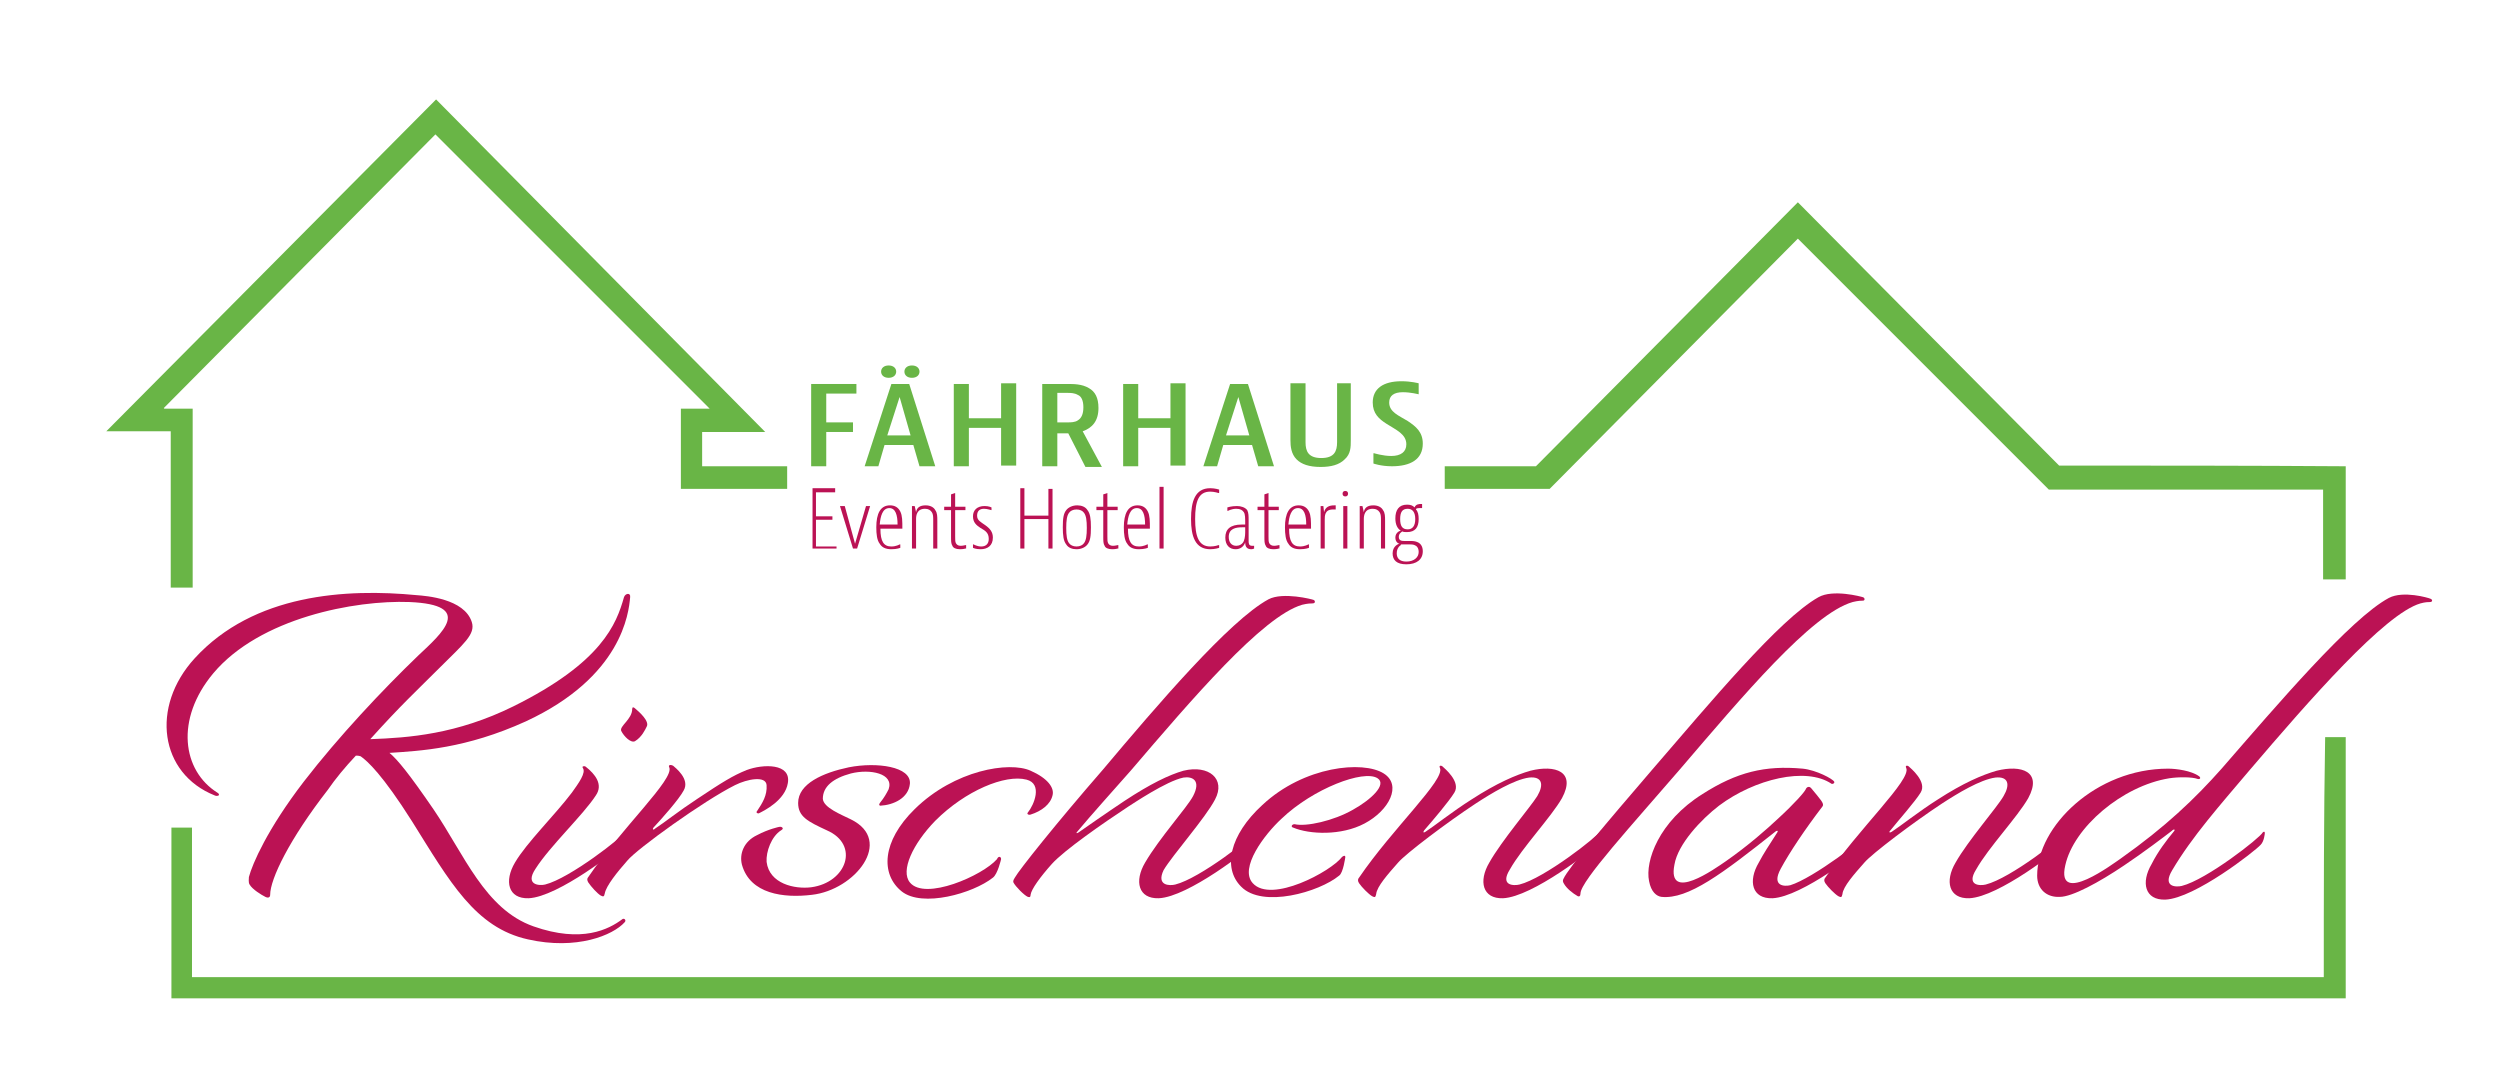 <svg xmlns="http://www.w3.org/2000/svg" xmlns:xlink="http://www.w3.org/1999/xlink" x="0px" y="0px" viewBox="0 0 364.6 158.7" style="enable-background:new 0 0 364.6 158.7;" xml:space="preserve">
<style type="text/css">
	.st0{fill:#69B546;}
	.st1{fill:#BB1254;}
</style>
<g id="Ebene_2">
	<path class="st0" d="M124.9,55.9v1.5h-4.4v4.2h3.9V63h-3.9V68h-2.2v-12H124.9z"></path>
	<path class="st0" d="M134.1,68l-0.9-3.1H129l-0.9,3.1h-2l3.9-12h2.6l3.8,12H134.1z M130.7,54.2c0,0.5-0.4,0.9-1.1,0.9   s-1.1-0.4-1.1-0.9c0-0.5,0.4-0.9,1.1-0.9S130.7,53.7,130.7,54.2z M129.4,63.5h3.4l-1.6-5.6L129.4,63.5z M134.1,54.2   c0,0.5-0.4,0.9-1.1,0.9s-1.1-0.4-1.1-0.9c0-0.5,0.4-0.9,1.1-0.9S134.1,53.7,134.1,54.2z"></path>
	<path class="st0" d="M141.3,55.9V61h4.7v-5.1h2.2v12h-2.2v-5.5h-4.7V68h-2.2v-12H141.3z"></path>
	<path class="st0" d="M154.2,63V68H152v-12h3.7c0.9,0,2.1,0,3.1,0.6c0.9,0.5,1.4,1.4,1.4,2.9c0,1.9-0.9,2.9-2.3,3.4l2.8,5.2h-2.4   l-2.5-4.9H154.2z M154.2,61.6h1.6c0.3,0,1,0,1.4-0.3c0.5-0.3,0.8-0.9,0.8-1.9c0-1-0.3-1.6-0.8-1.8c-0.5-0.3-1.1-0.3-1.5-0.3h-1.5   V61.6z"></path>
	<path class="st0" d="M166,55.9V61h4.7v-5.1h2.2v12h-2.2v-5.5H166V68h-2.2v-12H166z"></path>
	<path class="st0" d="M183.5,68l-0.9-3.1h-4.2l-0.9,3.1h-2l3.9-12h2.6l3.8,12H183.5z M178.8,63.5h3.4l-1.6-5.6L178.8,63.5z"></path>
	<path class="st0" d="M190.4,55.9v8.6c0,1.3,0.4,2.3,2.3,2.3c1.9,0,2.3-1,2.3-2.3v-8.6h2v8.3c0,1,0,2-0.9,2.8   c-0.8,0.8-2,1.1-3.5,1.1c-1.7,0-2.8-0.4-3.5-1.1c-0.8-0.8-0.9-1.9-0.9-2.8v-8.3H190.4z"></path>
	<path class="st0" d="M207,57.5h-0.1c0,0-1.2-0.3-2.3-0.3c-1.3,0-2,0.5-2,1.5c0,1.4,1.4,1.9,2.7,2.7c1.2,0.8,2.2,1.6,2.2,3.3   c0,2.3-1.8,3.3-4.5,3.3c-1.6,0-2.7-0.4-2.7-0.4v-1.5h0.1c0,0,1.3,0.4,2.5,0.4c1.4,0,2.2-0.6,2.2-1.7c0-1.5-1.5-2.1-2.9-3   c-1.1-0.7-2-1.5-2-3.1c0-2,1.5-3.1,4.2-3.1c1.4,0,2.5,0.3,2.5,0.3V57.5z"></path>
	<path class="st1" d="M54,107.8c5.6-0.2,12.6-0.7,20.9-4.8C87.8,96.6,89.9,91,91,87.1c0.2-0.6,1-0.7,0.9,0   c-0.2,2.3-1.2,11.6-15.2,18.1c-8.8,4-15.4,4.3-19.9,4.6c1.2,1,2.9,3.1,6.4,8.2c4.5,6.6,7.5,14.6,14.6,17.1c7.1,2.5,11,0.4,12.9-1   c0.3-0.3,0.7,0.1,0.4,0.4c-1.7,1.9-7,4.1-14.1,2.5c-7.7-1.7-11.4-8.4-16.9-17.2c-4.3-6.8-6.5-8.8-7.5-9.5c-0.3-0.1-0.5-0.1-0.7-0.1   c-1.6,1.7-3,3.4-4.1,5c-5.6,7.2-8.4,13-8.4,15.3c0,0.4-0.3,0.5-0.7,0.3c-0.6-0.3-1.9-1.1-2.3-1.8c-0.2-0.3-0.1-0.9-0.1-1.1   c0.5-1.9,2.7-7,8-13.9c5.1-6.6,11.5-13.4,16.7-18.4c3.4-3.2,8.3-7.4-1.3-7.8c-7.9-0.3-21.8,2.3-28.6,10.4   c-5.6,6.7-4.5,14.2,0.6,17.4c0.2,0.1,0.3,0.3,0.2,0.4c-0.2,0.1-0.4,0.1-0.6,0c-8-3.2-9.4-12.9-2.9-20c8.6-9.4,22.1-10.2,32.4-9.2   c1.3,0.1,6.9,0.5,8,3.9c0.6,1.8-1.2,3.2-4.7,6.7C60.7,100.8,58.5,102.8,54,107.8z"></path>
	<path class="st1" d="M79.5,129c3.6-0.9,11.4-7,11.8-7.8c0.1-0.1,0.3-0.2,0.3,0.1c0,0.1-0.1,1.2-0.6,1.7c-0.8,0.9-9.6,7.8-13.9,8   c-3,0.1-3.6-2.5-2-5.2c1.7-2.9,5.8-6.9,8.3-10.2c1-1.4,2.1-2.9,1.6-3.6c-0.2-0.3,0.3-0.3,0.4-0.2c1.4,1.1,2.6,2.6,1.5,4.2   c-1.8,2.8-6.7,7.4-8.8,10.7C76.5,129.1,78.7,129.2,79.5,129z M92.2,103.4c0-0.3,0.2-0.3,0.4-0.1c0.6,0.5,2.2,1.9,1.7,2.7   c-0.2,0.4-0.7,1.5-1.7,2.1c-0.6,0.3-1.6-0.7-2-1.5C90.3,105.9,92.2,104.9,92.2,103.4z"></path>
	<path class="st1" d="M91.5,125.5c-1.5,1.7-3.1,3.7-3.3,4.8c-0.1,0.5-0.2,0.5-0.6,0.3c-0.5-0.3-1.4-1.3-1.8-1.9   c-0.2-0.3-0.2-0.6,0-0.8c4.9-7.2,12.6-14.3,11.8-16c-0.2-0.4,0.3-0.4,0.6-0.2c0.2,0.2,2.5,1.9,1.5,3.6c-0.7,1.3-3.1,4-4.4,5.4   c-0.2,0.3,0,0.4,0.3,0.1c1.1-0.7,3.5-2.6,6.1-4.3c3.6-2.4,5.2-3.4,7.2-4.2c2.4-0.9,6.5-1,6,1.9c-0.4,2.5-3.4,4-4.2,4.4   c-0.2,0.1-0.5-0.1-0.3-0.3c0.8-1.2,1.5-2.3,1.4-3.8c-0.1-1.4-2.8-0.9-4.6,0C102.6,116.8,92.9,123.8,91.5,125.5z"></path>
	<path class="st1" d="M118.3,129.4c5.2-0.7,7.1-6.2,2.3-8.3c-2.8-1.3-4.2-2-4.2-4c0-2.8,3.6-4.4,7.4-5.2c4.1-0.8,9.1-0.1,8.9,2.4   c-0.2,2.1-2.4,3.1-4.3,3.2c0,0-0.4,0,0-0.5c0.5-0.6,0.9-1.3,1.2-1.9c0.8-2.3-2.7-3-5.5-2.3c-2.6,0.7-4.1,1.9-4.1,3.7   c0.1,1.3,2.7,2.3,4.1,3c6.3,3.1,0.6,10.3-5.7,11c-4.1,0.5-9-0.1-10.2-4.4c-0.4-1.6,0.3-3.4,2.2-4.3c1.7-0.9,3.2-1.2,3.2-1.2   s0.3-0.1,0.5,0.1c0.2,0.2-0.2,0.4-0.2,0.4c-1.4,0.9-2.2,3.1-2.1,4.6C112.2,128.9,115.9,129.7,118.3,129.4z"></path>
	<path class="st1" d="M146,125.3c0,0-0.5,2.2-1.2,2.7c-2.9,2.3-10.3,4.4-13.3,2c-3.1-2.5-2.9-7.3,1.9-12c5.8-5.7,13.8-7,16.9-5.6   c2.5,1.1,3.5,2.5,3.2,3.6c-0.3,1.3-1.6,2.3-3.2,2.8c-0.3,0.1-0.6-0.1-0.4-0.3c0.9-1.1,2.2-4.2-0.2-4.8c-3.1-0.8-8.9,1.6-13.3,6   c-3.3,3.4-5.1,7.3-3.7,9c2.2,2.7,10.6-1,12.7-3.4C145.6,124.8,146,124.9,146,125.3z"></path>
	<path class="st1" d="M171.4,129c3.6-0.9,11.4-7,11.8-7.8c0.1-0.1,0.3-0.2,0.3,0.1c0,0.1-0.1,1.2-0.6,1.7c-0.8,0.9-9.6,7.8-13.9,8   c-3,0.1-3.6-2.5-2-5.2c2.1-3.6,6.1-8,7-9.7c1.2-2.3-0.1-2.9-1.4-2.7c-2.5,0.5-7.5,3.9-8,4.2c-3.8,2.5-9.4,6.4-11.2,8.4   c-1.7,1.9-3,3.7-3.1,4.5c0,0.3-0.1,0.4-0.4,0.3c-0.5-0.2-1.8-1.5-2.1-2.1c-0.1-0.3,0.1-0.5,0.2-0.7c0.6-1.1,6.1-8,12.8-15.7   c8-9.5,18.5-21.8,24.2-24.9c2.1-1.1,6.4,0,6.6,0.1c0.2,0.1,0.3,0.5-0.2,0.5c-0.2,0-0.7,0-1.5,0.2c-5.8,1.7-16.1,13.8-25,24.2   c-2.2,2.5-5.8,6.5-7.8,8.9c-0.2,0.2-0.1,0.3,0.2,0.1c1-0.7,4-2.8,6.7-4.6c3.8-2.5,6.5-3.8,8.6-4.4c3.7-0.9,6.2,1.2,4.6,4.2   c-1.4,2.7-6.2,8.1-7.5,10.3C168.6,129.2,170.6,129.2,171.4,129z"></path>
	<path class="st1" d="M182.7,128.8c2.7,3,11.4-1.7,13-3.8c0.2-0.2,0.5-0.3,0.5,0c0,0-0.3,2.3-0.9,2.7c-2.9,2.4-11.2,4.8-14.3,1.6   c-2.7-2.7-1.7-7.5,3.1-11.9c6.1-5.7,14.7-6.5,17.7-4.6c2.7,1.7,0.8,5.4-2.8,7.3c-3.4,1.8-8,1.6-10.4,0.6c-0.4-0.1-0.2-0.5,0.2-0.5   c1.7,0.4,5.7-0.5,8.5-2.1c2.7-1.5,5-3.7,3.6-4.6c-2-1.3-9.4,1.5-14,5.9C184.4,121.7,180.7,126.6,182.7,128.8z"></path>
	<path class="st1" d="M221.6,129c3.6-0.9,11.4-7,11.8-7.8c0.1-0.1,0.3-0.2,0.3,0.1c0,0.1-0.1,1.2-0.6,1.7c-0.8,0.9-9.6,7.8-13.9,8   c-3,0.1-3.6-2.5-2-5.2c1.8-3.2,6-8.1,7-9.7c1-1.7,0.7-2.9-1.2-2.7c-2.2,0.3-5.5,2.3-7.8,3.8c-4.1,2.7-10.2,7.3-11.3,8.6   c-1.5,1.7-3.1,3.5-3.2,4.6c-0.1,0.5-0.2,0.5-0.6,0.3c-0.5-0.3-1.5-1.3-1.9-1.9c-0.2-0.3-0.2-0.6,0-0.8c4.9-7.2,12.6-14.3,11.8-16   c-0.2-0.4,0.2-0.4,0.4-0.2c0.2,0.2,2.7,2.2,1.7,3.8c-0.8,1.3-3.1,4-4.4,5.5c-0.2,0.3-0.1,0.4,0.2,0.2c1.1-0.7,4-3,6.7-4.7   c3.7-2.4,6.5-3.6,8.6-4.2c3.6-0.9,6.7,0.1,4.6,4c-1.6,2.8-5.8,7.2-7.6,10.4C218.7,129.2,220.8,129.2,221.6,129z"></path>
	<path class="st1" d="M230.1,130.7c-0.7-0.4-1.6-1.1-2-1.8c-0.2-0.3-0.2-0.5-0.1-0.7c0.7-1.6,6.3-8.2,13-16   c8.3-9.6,18.5-21.9,24.2-25.1c2.1-1.2,6.2-0.1,6.5,0c0.3,0.1,0.3,0.5,0,0.5c-0.2,0-0.7,0-1.5,0.2c-6,1.7-16.2,13.9-25.2,24.4   c-6.8,7.9-14.5,16.3-14.5,18.1C230.5,130.7,230.3,130.8,230.1,130.7z"></path>
	<path class="st1" d="M272.7,121.2c0.1-0.1,0.3-0.2,0.3,0.1c0,0.1-0.1,1.2-0.6,1.7c-0.8,0.9-9.6,7.8-13.9,8c-3,0.1-3.6-2.5-2-5.2   c0.8-1.5,1.3-2.2,2.7-4.4c0.2-0.3-0.1-0.3-0.3-0.1c-7.7,6.1-12.7,9.9-16.6,9.5c-0.7-0.1-1.5-0.7-1.8-2.3c-0.6-2.9,1.4-8.7,7.8-12.7   c5-3.2,9.1-4.2,14.6-3.7c2,0.2,4.4,1.5,4.6,1.9c0.1,0.2-0.2,0.4-0.4,0.3c-3.7-2.5-11.2-0.7-16.4,3.2c-2.6,2-6,5.6-6.5,8.6   c-1.1,5.6,5.9,0.6,7.5-0.5c3.3-2.3,6-4.7,7.6-6.2c2.4-2.2,4-4,4.1-4.4c0.2-0.3,0.5-0.3,0.7-0.1c1.4,1.7,2,2.3,1.7,2.7   c-2.6,3.4-4.8,6.7-6.1,9.1c-1.4,2.6,0.6,2.6,1.4,2.4C264.4,128.1,272.3,122.1,272.7,121.2z"></path>
	<path class="st1" d="M289.6,129c3.6-0.9,11.4-7,11.8-7.8c0.1-0.1,0.3-0.2,0.3,0.1c0,0.1-0.1,1.2-0.6,1.7c-0.8,0.9-9.6,7.8-13.9,8   c-3,0.1-3.6-2.5-2-5.2c1.8-3.2,6.1-8.1,7-9.7c1-1.7,0.7-2.9-1.2-2.7c-2.2,0.3-5.5,2.3-7.8,3.8c-4.1,2.7-10.2,7.3-11.3,8.6   c-1.5,1.7-3.1,3.5-3.2,4.6c-0.1,0.5-0.2,0.5-0.6,0.3c-0.5-0.3-1.5-1.3-1.9-1.9c-0.2-0.3-0.2-0.6,0-0.8c4.9-7.2,12.6-14.3,11.8-16   c-0.2-0.4,0.2-0.4,0.4-0.2s2.7,2.2,1.7,3.8c-0.8,1.3-3.2,4-4.4,5.5c-0.3,0.3-0.1,0.4,0.2,0.2c1.1-0.7,4-3,6.7-4.7   c3.7-2.4,6.5-3.6,8.6-4.2c3.6-0.9,6.7,0.1,4.6,4c-1.6,2.8-5.8,7.2-7.6,10.4C286.7,129.2,288.8,129.2,289.6,129z"></path>
	<path class="st1" d="M317,121.3c0.3-0.3,0.1-0.5-0.3-0.1c-0.9,0.7-4.2,3.2-6.9,5c-3.7,2.5-7.6,4.6-9.4,4.6   c-1.9,0.1-3.3-1.1-3.3-3.1c0-7.2,8.6-15.6,19.1-15.6c1.2,0,3.4,0.3,4.5,1.1c0.3,0.2,0.2,0.5-0.2,0.4c-0.8-0.3-2.8-0.3-4.1-0.1   c-6.9,1.1-14,7.2-15.2,12.7c-1.4,6.1,7.2-0.4,8.1-1c6.5-4.6,10.8-8.7,14.7-13.1c8.1-9.3,18.8-21.9,24.4-24.9c2.1-1.1,5.8,0,6,0.1   c0.4,0.1,0.4,0.5,0,0.5c-0.2,0-0.7,0-1.4,0.2c-5.2,1.5-16.2,14.1-24.9,24.3c-4.4,5.2-8.4,9.7-11.3,14.6c-1.5,2.5,0.6,2.5,1.4,2.3   c3.6-0.9,11.4-7,11.8-7.8c0.1-0.1,0.3-0.2,0.3,0.1c0,0.1-0.1,1.2-0.6,1.7c-0.8,0.9-9.6,7.8-13.9,8c-3,0.1-3.6-2.5-2-5.2   C314.7,124.2,316,122.5,317,121.3z"></path>
	<path class="st1" d="M121.8,71.3v0.5h-2.8v3.5h2.4v0.5h-2.4v3.9h3V80h-3.5v-8.8H121.8z"></path>
	<path class="st1" d="M123.2,73.8l1.5,5.5l1.6-5.5h0.6L125,80h-0.6l-1.9-6.2H123.2z"></path>
	<path class="st1" d="M131.3,79.9c0,0-0.5,0.2-1.3,0.2c-0.9,0-1.4-0.3-1.7-0.8c-0.4-0.5-0.5-1.4-0.5-2.4c0-2,0.6-3.2,2-3.2   c0.7,0,1.2,0.3,1.5,0.9c0.3,0.6,0.3,1.4,0.3,2.5h-3.2c0,1.9,0.5,2.6,1.6,2.6c0.7,0,1.2-0.3,1.2-0.3h0.1V79.9z M130.9,76.5   c0-1.4-0.3-2.4-1.2-2.4c-1,0-1.3,1.2-1.4,2.4H130.9z"></path>
	<path class="st1" d="M133.4,73.8l0.2,0.9c0.1-0.7,0.6-1,1.4-1c0.7,0,1.2,0.3,1.4,0.7c0.3,0.4,0.3,0.9,0.3,1.6V80h-0.6v-4.1   c0-0.5,0-0.9-0.2-1.2c-0.2-0.3-0.5-0.5-1-0.5c-1.2,0-1.3,1-1.3,1.5V80H133v-6.2H133.4z"></path>
	<path class="st1" d="M140.8,80c0,0-0.3,0.1-0.8,0.1c-0.6,0-1-0.2-1.1-0.5c-0.2-0.3-0.2-0.7-0.2-1.4v-3.8h-1v-0.5h1v-1.8l0.6-0.2v2   h1.5v0.5h-1.5v3.8c0,0.5,0,0.8,0.1,1c0.1,0.2,0.3,0.4,0.7,0.4c0.3,0,0.7-0.1,0.7-0.1h0.1V80z"></path>
	<path class="st1" d="M144.6,74.4L144.6,74.4c-0.1,0-0.6-0.2-1.1-0.2c-0.6,0-1,0.3-1,1c0,0.7,0.5,0.9,1.2,1.4c0.7,0.5,1.1,1,1.1,1.8   c0,1.2-0.8,1.7-1.8,1.7c-0.7,0-1.1-0.2-1.1-0.2v-0.5h0.1c0,0,0.5,0.3,1.1,0.3c0.7,0,1.1-0.4,1.1-1.1c0-0.9-0.5-1.2-1.2-1.6   c-0.6-0.4-1.1-0.8-1.1-1.7c0-0.9,0.6-1.5,1.7-1.5c0.6,0,1,0.2,1,0.2V74.4z"></path>
	<path class="st1" d="M149.4,71.3v3.9h3.5v-3.9h0.6V80h-0.6v-4.3h-3.5V80h-0.6v-8.8H149.4z"></path>
	<path class="st1" d="M158.6,79.4c-0.3,0.4-0.9,0.7-1.6,0.7c-0.6,0-1.2-0.2-1.5-0.7c-0.4-0.5-0.5-1.3-0.5-2.5c0-1.3,0.1-2,0.5-2.5   c0.3-0.4,0.9-0.7,1.6-0.7c0.6,0,1.2,0.2,1.5,0.7c0.4,0.5,0.5,1.3,0.5,2.5C159.1,78.2,159,78.9,158.6,79.4z M158.1,79.2   c0.3-0.4,0.4-1.1,0.4-2.2s-0.1-1.8-0.4-2.2c-0.2-0.3-0.6-0.5-1.1-0.5c-0.5,0-0.9,0.2-1.1,0.5c-0.3,0.4-0.4,1.1-0.4,2.2   s0.1,1.8,0.4,2.2c0.2,0.3,0.6,0.5,1.1,0.5C157.5,79.7,157.9,79.5,158.1,79.2z"></path>
	<path class="st1" d="M163,80c0,0-0.3,0.1-0.8,0.1c-0.6,0-1-0.2-1.1-0.5c-0.2-0.3-0.2-0.7-0.2-1.4v-3.8h-1v-0.5h1v-1.8l0.6-0.2v2   h1.5v0.5h-1.5v3.8c0,0.5,0,0.8,0.1,1c0.1,0.2,0.3,0.4,0.7,0.4c0.3,0,0.7-0.1,0.7-0.1h0.1V80z"></path>
	<path class="st1" d="M167.4,79.9c0,0-0.5,0.2-1.3,0.2c-0.9,0-1.4-0.3-1.7-0.8c-0.4-0.5-0.5-1.4-0.5-2.4c0-2,0.6-3.2,2-3.2   c0.7,0,1.2,0.3,1.5,0.9c0.3,0.6,0.3,1.4,0.3,2.5h-3.2c0,1.9,0.5,2.6,1.6,2.6c0.7,0,1.2-0.3,1.2-0.3h0.1V79.9z M167,76.5   c0-1.4-0.3-2.4-1.2-2.4c-1,0-1.3,1.2-1.4,2.4H167z"></path>
	<path class="st1" d="M169.7,71v9h-0.6v-9H169.7z"></path>
	<path class="st1" d="M177.8,79.9c0,0-0.6,0.2-1.3,0.2c-2.2,0-2.8-1.9-2.8-4.4c0-2.6,0.6-4.5,2.8-4.5c0.7,0,1.3,0.2,1.3,0.2v0.5   h-0.1c0,0-0.6-0.2-1.2-0.2c-1.7,0-2.2,1.4-2.2,4c0,2.5,0.5,4,2.2,4c0.7,0,1.2-0.2,1.2-0.2h0.1V79.9z"></path>
	<path class="st1" d="M179,74c0,0,0.6-0.2,1.4-0.2c0.6,0,1.2,0.2,1.5,0.6c0.2,0.4,0.2,0.9,0.2,1.5v3c0,0.3,0,0.7,0.5,0.7   c0.1,0,0.3,0,0.3,0V80c0,0-0.2,0.1-0.4,0.1c-0.6,0-0.9-0.3-0.9-1c-0.2,0.6-0.7,1-1.4,1c-0.9,0-1.5-0.6-1.5-1.7   c0-1.2,0.7-1.9,2.4-1.9c0.3,0,0.5,0,0.5,0c0-1,0-1.5-0.2-1.8c-0.2-0.3-0.5-0.5-1.1-0.5c-0.7,0-1.2,0.3-1.2,0.3H179V74z M180.3,79.6   c0.4,0,0.9-0.2,1.1-0.7c0.2-0.5,0.2-1.1,0.2-1.5v-0.5h-0.4c-1,0-2,0.2-2,1.4C179.2,79.1,179.6,79.6,180.3,79.6z"></path>
	<path class="st1" d="M186.5,80c0,0-0.3,0.1-0.8,0.1c-0.6,0-1-0.2-1.1-0.5c-0.2-0.3-0.2-0.7-0.2-1.4v-3.8h-1v-0.5h1v-1.8l0.6-0.2v2   h1.5v0.5h-1.5v3.8c0,0.5,0,0.8,0.1,1c0.1,0.2,0.3,0.4,0.7,0.4c0.3,0,0.7-0.1,0.7-0.1h0.1V80z"></path>
	<path class="st1" d="M190.9,79.9c0,0-0.5,0.2-1.3,0.2c-0.9,0-1.4-0.3-1.7-0.8c-0.4-0.5-0.5-1.4-0.5-2.4c0-2,0.6-3.2,2-3.2   c0.7,0,1.2,0.3,1.5,0.9c0.3,0.6,0.3,1.4,0.3,2.5H188c0,1.9,0.5,2.6,1.6,2.6c0.7,0,1.2-0.3,1.2-0.3h0.1V79.9z M190.5,76.5   c0-1.4-0.3-2.4-1.2-2.4c-1,0-1.3,1.2-1.4,2.4H190.5z"></path>
	<path class="st1" d="M194.8,74.3c0,0-0.2,0-0.4,0c-1.2,0-1.2,0.9-1.2,1.5V80h-0.6v-6.2h0.4l0.1,0.9c0.2-0.8,0.8-1,1.5-1h0.2V74.3z"></path>
	<path class="st1" d="M196.6,72c0,0.2-0.1,0.4-0.4,0.4c-0.3,0-0.4-0.2-0.4-0.4c0-0.2,0.1-0.4,0.4-0.4   C196.5,71.6,196.6,71.8,196.6,72z M196.5,73.8V80h-0.6v-6.2H196.5z"></path>
	<path class="st1" d="M198.7,73.8l0.2,0.9c0.1-0.7,0.6-1,1.4-1c0.7,0,1.2,0.3,1.4,0.7c0.3,0.4,0.3,0.9,0.3,1.6V80h-0.6v-4.1   c0-0.5,0-0.9-0.2-1.2c-0.2-0.3-0.5-0.5-1-0.5c-1.2,0-1.3,1-1.3,1.5V80h-0.6v-6.2H198.7z"></path>
	<path class="st1" d="M205.2,77.6c-0.3,0-0.5,0-0.7-0.1c-0.1,0.1-0.5,0.3-0.5,0.8c0,0.6,0.5,0.6,0.9,0.6h0.8c0.3,0,0.7,0,1.1,0.2   c0.4,0.2,0.7,0.6,0.7,1.3c0,1.2-0.9,1.9-2.4,1.9c-1.4,0-2-0.6-2-1.6c0-1.1,0.9-1.4,1-1.4c-0.1,0-0.6-0.2-0.6-0.9c0-0.7,0.6-1,0.8-1   c-0.5-0.3-0.8-0.9-0.8-1.8c0-1.2,0.5-2,1.7-2c0.5,0,0.8,0.1,1.1,0.4c0.2-0.5,0.7-0.5,1-0.5h0.1v0.6c0,0-0.2,0-0.4,0   c-0.4,0-0.5,0.1-0.5,0.2c0.3,0.3,0.4,0.8,0.4,1.4C206.9,76.9,206.4,77.6,205.2,77.6z M204.3,79.5c0,0-0.6,0.3-0.6,1.2   c0,0.7,0.4,1.2,1.4,1.2c1.1,0,1.8-0.6,1.8-1.4c0-0.6-0.3-0.9-0.6-1c-0.2-0.1-0.5-0.1-0.6-0.1H204.3z M206.4,75.7   c0-1-0.4-1.5-1.1-1.5c-0.8,0-1.1,0.5-1.1,1.5c0,1,0.3,1.5,1.1,1.5C206,77.2,206.4,76.7,206.4,75.7z"></path>
</g>
<g id="Ebene_3">
	<path class="st0" d="M338.9,142.4c0,0,0,0.1,0,0.1c0,0-0.1,0.1,0,0c-103.6,0-207.2,0-310.9,0c0-7.3,0-14.5,0-21.8c-1.1,0-2,0-3,0   c0,8.3,0,16.6,0,24.9c105.8,0,211.4,0,317.1,0c0-12.7,0-25.4,0-38.1c-1,0-2,0-3,0C338.9,119.2,338.9,130.8,338.9,142.4z"></path>
	<path class="st0" d="M24.9,85.7c1.1,0,2.2,0,3.2,0c0-8.7,0-17.4,0-26.1c-1.4,0-2.7,0-4.1,0c0,0-0.1,0-0.1-0.1c0,0,0-0.1,0,0   c13.2-13.3,26.4-26.6,39.6-39.9l40,40c-1.4,0-2.8,0-4.2,0c0,3.6,0,7.7,0,11.5c0,0.1,0,0.2,0,0.2c5.2,0,10.3,0,15.5,0   c0-1.1,0-2.2,0-3.3c-4.1,0-8.3,0-12.4,0v-5c3,0,6,0,9.2,0C95.5,46.7,79.5,30.6,63.6,14.5C47.5,30.7,31.5,46.8,15.5,62.9   c3.1,0,6.2,0,9.4,0C24.9,70.6,24.9,78.1,24.9,85.7z"></path>
	<path class="st0" d="M300.3,67.9c-12.7-12.8-25.4-25.6-38.1-38.4C249.5,42.3,236.8,55.1,224,68c-4.4,0-8.8,0-13.3,0   c0,1.1,0,2.2,0,3.3c5.1,0,10.1,0,15.3,0c12-12.1,24.1-24.3,36.2-36.5l36.6,36.6v0h0l0,0l0,0h0.6v0c13.2,0,26.3,0,39.4,0   c0,4.4,0,8.7,0,13.1c1.1,0,2.2,0,3.3,0c0-5.6,0-11,0-16.5C328.1,67.9,314.1,67.9,300.3,67.9z"></path>
</g>
</svg>